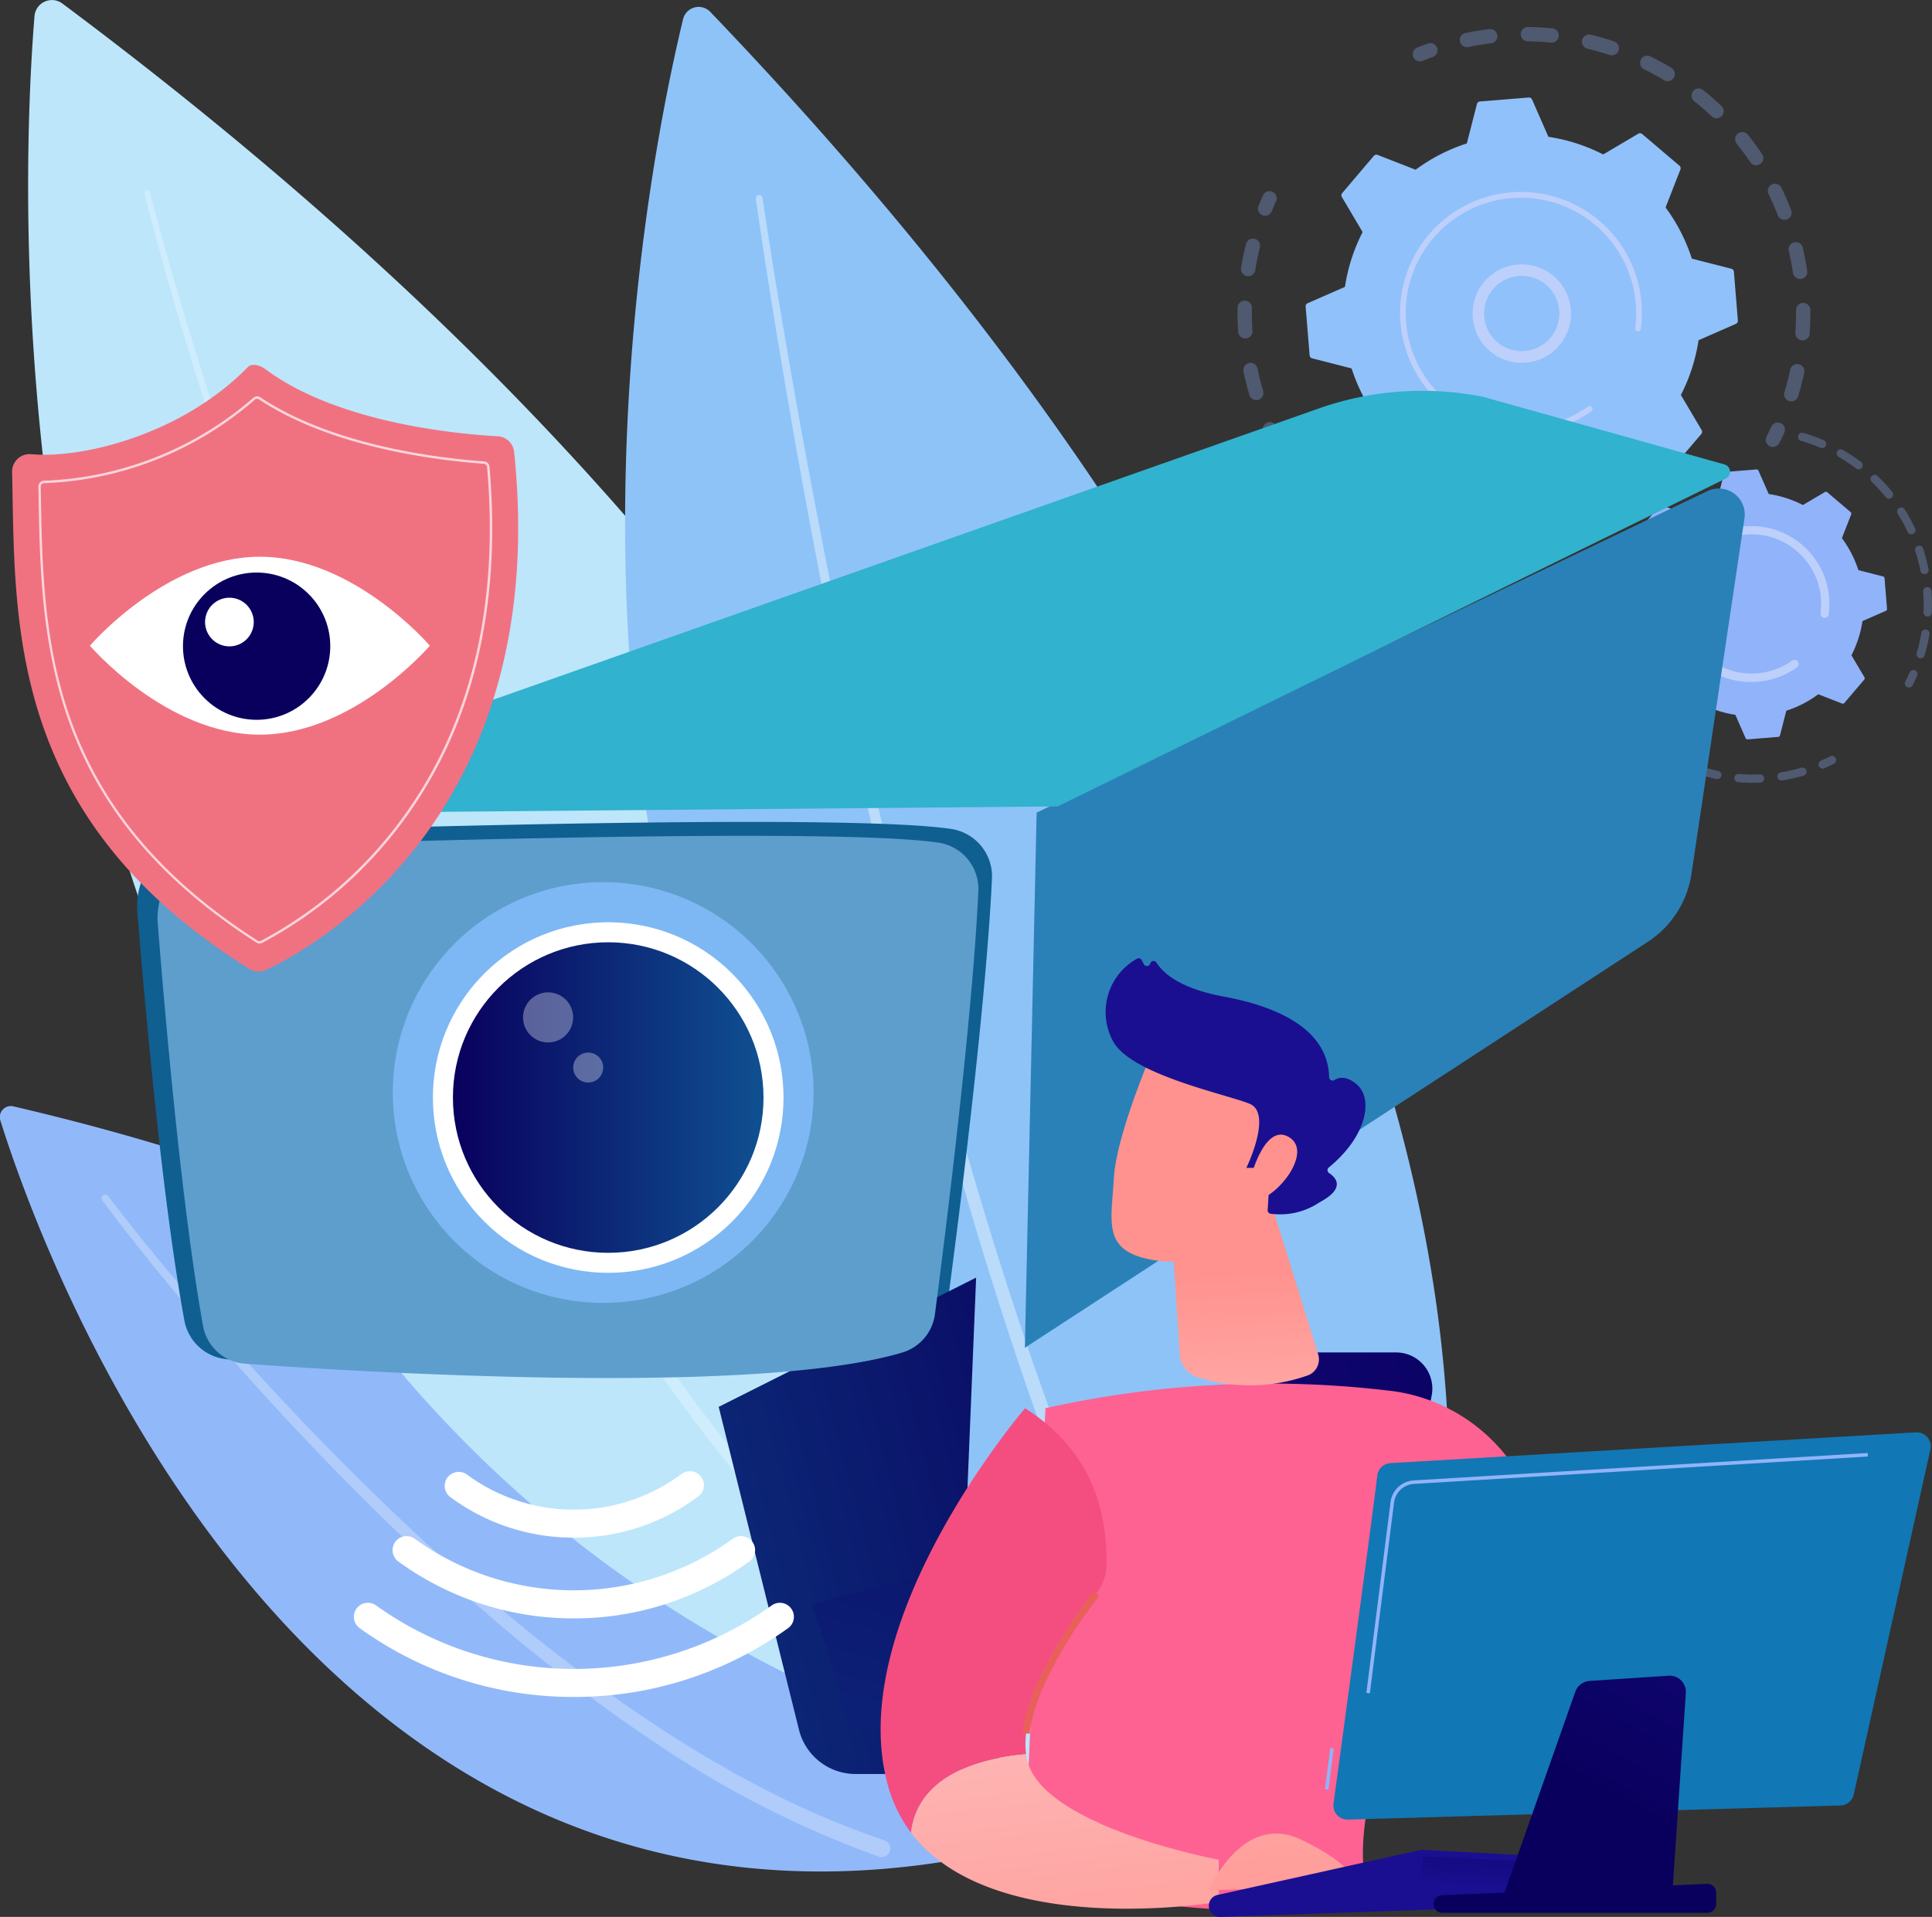 <svg xmlns="http://www.w3.org/2000/svg" xmlns:xlink="http://www.w3.org/1999/xlink" width="128.988" height="128" viewBox="0 0 128.988 128">
    <rect x="0" y="0" width="128.988" height="128" fill="#333333" stroke="none"/>
    <defs>
        <linearGradient id="linear-gradient" x1="2.061" x2="1.569" y1="2.325" y2="1.738" gradientUnits="objectBoundingBox">
            <stop offset="0" stop-color="#09005d"/>
            <stop offset="1" stop-color="#0f5f91"/>
        </linearGradient>
        <linearGradient id="linear-gradient-2" x1="1.672" x2="-1.823" y1="-.04" y2="1.658" gradientUnits="objectBoundingBox">
            <stop offset="0" stop-color="#09005d"/>
            <stop offset="1" stop-color="#1a0f91"/>
        </linearGradient>
        <linearGradient id="linear-gradient-3" x1="1.746" x2="-1.531" y1="-.033" y2="1.608" gradientUnits="objectBoundingBox">
            <stop offset="0" stop-color="#09005d"/>
            <stop offset="1" stop-color="#0f5091"/>
        </linearGradient>
        <linearGradient id="linear-gradient-4" x1="0" x2="1" y1=".5" y2=".5" xlink:href="#linear-gradient-3"/>
        <linearGradient id="linear-gradient-5" x1="1.143" x2="-.727" y1="-.668" y2="3.002" gradientUnits="objectBoundingBox">
            <stop offset="0" stop-color="#09005d"/>
            <stop offset="1" stop-color="#0f4691"/>
        </linearGradient>
        <linearGradient id="linear-gradient-6" x1="1.463" x2="1.198" y1="-3.853" y2="-2.648" gradientUnits="objectBoundingBox">
            <stop offset="0" stop-color="#ef70b0"/>
            <stop offset="1" stop-color="#fe6292"/>
        </linearGradient>
        <linearGradient id="linear-gradient-7" x1=".522" x2=".498" y1="1.591" y2=".48" gradientUnits="objectBoundingBox">
            <stop offset="0" stop-color="#febbba"/>
            <stop offset="1" stop-color="#ff928e"/>
        </linearGradient>
        <linearGradient id="linear-gradient-8" x1="66.963" x2="65.851" y1=".35" y2="1.106" xlink:href="#linear-gradient-7"/>
        <linearGradient id="linear-gradient-9" x1="1.807" x2=".766" y1="-2.091" y2="-.096" xlink:href="#linear-gradient-2"/>
        <linearGradient id="linear-gradient-10" x1="270.427" x2="265.877" y1="-.685" y2="1.784" xlink:href="#linear-gradient-7"/>
        <linearGradient id="linear-gradient-11" x1="3.106" x2="2.403" y1="-5.021" y2="-3.524" gradientUnits="objectBoundingBox">
            <stop offset="0" stop-color="#ff928e"/>
            <stop offset="1" stop-color="#f44e81"/>
        </linearGradient>
        <linearGradient id="linear-gradient-12" x1="8.232" x2="6.157" y1="-16.137" y2="-11.674" gradientUnits="objectBoundingBox">
            <stop offset="0" stop-color="#e1473d"/>
            <stop offset="1" stop-color="#e9605a"/>
        </linearGradient>
        <linearGradient id="linear-gradient-13" x1=".311" x2=".746" y1="-.394" y2="1.885" xlink:href="#linear-gradient-7"/>
        <linearGradient id="linear-gradient-14" x1="-.165" x2=".749" y1="-3.58" y2="2.625" xlink:href="#linear-gradient-7"/>
        <linearGradient id="linear-gradient-15" x1=".816" x2=".609" y1="-1.365" y2="-.035" xlink:href="#linear-gradient-2"/>
        <linearGradient id="linear-gradient-16" x1=".992" x2=".426" y1="-1.488" y2=".798" xlink:href="#linear-gradient-2"/>
        <linearGradient id="linear-gradient-17" x1=".634" x2="1.551" y1=".593" y2="-1.426" xlink:href="#linear-gradient-2"/>
        <linearGradient id="linear-gradient-18" x1=".927" x2="2.246" y1="-3.838" y2="-17.85" xlink:href="#linear-gradient-2"/>
        <linearGradient id="linear-gradient-19" x1="1.24" x2="2.088" y1="-2.249" y2="-5.397" xlink:href="#linear-gradient-2"/>
        <style>
            .cls-18,.cls-2,.cls-20{fill:#fff}.cls-2{opacity:.28}.cls-6{opacity:.3}.cls-7{fill:#91b3fa}.cls-9{fill:#bdd0fb}.cls-20{opacity:.33}
        </style>
    </defs>
    <g id="그룹_147" transform="translate(-1685.015 -13.656)">
        <g id="그룹_126" transform="translate(1685.015 87.505)">
            <path id="패스_95" fill="#91b9fa" d="M1685.054 474.782c2.7 8.632 20.291 58.187 65.662 48.967 0 0-3.922-35.8-64.858-49.964a.739.739 0 0 0-.804.997z" transform="translate(-1685.015 -473.768)"/>
            <path id="패스_96" d="M1731.487 514.129c1.722 2.26 3.536 4.462 5.38 6.631s3.742 4.3 5.678 6.383 3.921 4.13 5.949 6.127 4.1 3.951 6.23 5.834 4.3 3.725 6.547 5.465 4.531 3.431 6.91 4.977c.586.4 1.188.774 1.792 1.146s1.2.762 1.817 1.1l1.842 1.058 1.879.987a58.216 58.216 0 0 0 7.791 3.3h.007a.574.574 0 1 1-.365 1.089h-.006a66.777 66.777 0 0 1-15.3-7.868c-2.39-1.586-4.679-3.312-6.923-5.088s-4.412-3.647-6.535-5.563-4.187-3.9-6.2-5.922-3.987-4.1-5.911-6.207-3.8-4.265-5.632-6.457-3.623-4.414-5.336-6.708a.243.243 0 0 1 .388-.293z" class="cls-2" transform="translate(-1724.267 -508.1)"/>
        </g>
        <g id="그룹_127" transform="translate(1686.894 13.656)">
            <path id="패스_97" fill="#bde6fb" d="M1698.192 15.844c-1.182 14.613-4.77 99.948 70.508 117.885 0 0 16.067-55.538-68.659-118.8a1.168 1.168 0 0 0-1.849.915z" transform="translate(-1697.772 -14.705)"/>
            <path id="패스_98" d="M1750.83 101.1c1.241 4.79 2.671 9.534 4.188 14.238s3.147 9.37 4.882 13.989a272.582 272.582 0 0 0 11.783 27.056 173.779 173.779 0 0 0 15.181 25c1.438 1.953 2.946 3.846 4.5 5.7s3.163 3.64 4.839 5.359a76.168 76.168 0 0 0 10.827 9.322.5.5 0 0 1 .127.665.434.434 0 0 1-.624.135 77.091 77.091 0 0 1-10.913-9.484q-2.526-2.615-4.857-5.428c-1.554-1.871-3.064-3.785-4.5-5.758a174.68 174.68 0 0 1-15.14-25.184 273.286 273.286 0 0 1-11.693-27.178q-2.577-6.954-4.829-14.036c-1.5-4.721-2.909-9.472-4.134-14.288a.205.205 0 0 1 .134-.249.19.19 0 0 1 .234.143z" class="cls-2" transform="translate(-1742.695 -88.245)"/>
        </g>
        <g id="그룹_128" transform="translate(1726.749 14.113)">
            <path id="패스_99" fill="#8ec3f8" d="M1948.159 18.677c-3.186 13.178-18.76 90.667 47.552 119.143 0 0 22.7-48.23-45.728-119.679a1.072 1.072 0 0 0-1.824.536z" transform="translate(-1944.299 -17.808)"/>
            <path id="패스_100" fill="#fff" d="M2004.025 103.267c.642 4.327 1.369 8.646 2.131 12.954s1.574 8.608 2.431 12.9c1.714 8.576 3.608 17.112 5.747 25.576s4.521 16.859 7.32 25.091q2.08 6.181 4.582 12.179a112.81 112.81 0 0 0 5.6 11.649.585.585 0 0 1-.182.773.511.511 0 0 1-.726-.194 114 114 0 0 1-5.586-11.8q-2.486-6.049-4.536-12.276c-2.763-8.286-5.1-16.72-7.2-25.211s-3.941-17.054-5.607-25.651q-1.25-6.448-2.359-12.925c-.737-4.319-1.44-8.642-2.059-12.985a.237.237 0 0 1 .188-.272.226.226 0 0 1 .255.2z" opacity="0.4" transform="translate(-1994.848 -90.507)"/>
        </g>
        <g id="그룹_140" transform="translate(1767.642 15.458)">
            <g id="그룹_134">
                <g id="그룹_129" class="cls-6" transform="translate(0 10.958)">
                    <path id="패스_101" d="M2228.229 145.673a.479.479 0 0 1-.335.545c-.519.153-1.052.285-1.585.394a.479.479 0 0 1-.564-.373v-.009a.478.478 0 0 1 .375-.555c.506-.1 1.012-.229 1.505-.374a.479.479 0 0 1 .594.324l.01.048zm-4.107.725a.472.472 0 0 1 .007.056.479.479 0 0 1-.447.508c-.542.035-1.091.047-1.631.036a.479.479 0 1 1 .02-.957c.513.01 1.035 0 1.55-.034a.479.479 0 0 1 .501.393zm-4.164-.2a.486.486 0 0 1 0 .163.479.479 0 0 1-.549.4c-.535-.086-1.073-.2-1.6-.329a.479.479 0 1 1 .233-.929c.5.125 1.01.231 1.518.313a.479.479 0 0 1 .398.384zm-4.017-1.124a.478.478 0 0 1-.651.53c-.5-.2-1-.432-1.485-.678a.479.479 0 0 1 .435-.853c.458.234.933.45 1.411.644a.478.478 0 0 1 .29.359zm-3.665-1.991a.479.479 0 0 1-.745.479c-.443-.31-.88-.643-1.3-.99a.479.479 0 0 1 .613-.736c.4.33.811.646 1.233.941a.479.479 0 0 1 .2.308zm-3.133-2.752a.478.478 0 0 1-.824.409c-.365-.4-.717-.822-1.047-1.253a.479.479 0 1 1 .76-.582c.313.409.647.809.994 1.19a.473.473 0 0 1 .118.238zm-4.3-17.044a.473.473 0 0 1-.007.2c-.125.5-.229 1.01-.31 1.519a.479.479 0 0 1-.946-.151c.086-.536.2-1.074.327-1.6a.479.479 0 0 1 .936.029zm1.853 13.669a.479.479 0 0 1-.888.322c-.266-.472-.515-.961-.74-1.454a.479.479 0 0 1 .871-.4c.213.468.45.933.7 1.381a.482.482 0 0 1 .061.152zm-2.4-9.535a.479.479 0 0 1 .008.1c-.01.515 0 1.036.037 1.551a.479.479 0 0 1-.955.063c-.036-.541-.049-1.09-.039-1.632a.479.479 0 0 1 .949-.078zm.772 5.7a.479.479 0 0 1-.93.222c-.154-.519-.288-1.052-.4-1.583v-.01a.479.479 0 0 1 .94-.183c.1.5.231 1.011.377 1.5.01.019.015.033.018.053z" class="cls-7" transform="translate(-2203.348 -119.721)"/>
                    <path id="패스_102" d="M2213.785 101.735a.473.473 0 0 1-.035.284c-.1.225-.2.455-.294.686a.479.479 0 0 1-.887-.36c.1-.242.2-.485.31-.721a.478.478 0 0 1 .906.111z" class="cls-7" transform="translate(-2211.181 -101.342)"/>
                </g>
                <g id="그룹_130" class="cls-6" transform="translate(11.676)">
                    <path id="패스_103" d="M2284.286 34.628a.479.479 0 0 1-.311.537c-.232.082-.467.171-.7.264a.479.479 0 0 1-.357-.888c.243-.1.49-.191.735-.278a.479.479 0 0 1 .611.291.514.514 0 0 1 .022.074z" class="cls-7" transform="translate(-2282.62 -33.161)"/>
                    <path id="패스_104" d="M2327.187 42.58q.06.325.109.654a.479.479 0 0 1-.947.142c-.076-.507-.173-1.009-.288-1.5a.479.479 0 0 1 .932-.219c.072.304.137.614.194.923zm.311 3.173a.492.492 0 0 1 .008.081c.007.534-.009 1.074-.047 1.606a.479.479 0 0 1-.955-.068c.036-.5.051-1.018.045-1.525a.479.479 0 0 1 .949-.093zm-1.25-6.5a.478.478 0 0 1-.917.258c-.183-.472-.387-.942-.609-1.4a.479.479 0 1 1 .861-.419c.234.48.45.976.641 1.473a.483.483 0 0 1 .024.087zm.85 10.587a.481.481 0 0 1 0 .186c-.111.522-.245 1.046-.4 1.556a.479.479 0 1 1-.916-.277c.146-.485.273-.982.379-1.478a.479.479 0 0 1 .939.013zm-2.741-14.227a.479.479 0 0 1-.868.353c-.281-.42-.584-.834-.9-1.23a.479.479 0 1 1 .748-.6c.333.417.653.853.949 1.3a.471.471 0 0 1 .071.176zm-2.643-3.137a.479.479 0 0 1-.8.434c-.367-.349-.754-.687-1.148-1a.479.479 0 1 1 .6-.746c.416.334.822.689 1.209 1.057a.48.48 0 0 1 .139.255zm-3.265-2.486a.478.478 0 0 1-.717.5c-.435-.261-.886-.507-1.34-.731a.479.479 0 0 1 .423-.859c.477.235.952.494 1.41.769a.476.476 0 0 1 .224.321zm-3.728-1.714a.47.47 0 0 1-.017.237.478.478 0 0 1-.6.3c-.481-.16-.975-.3-1.467-.419a.479.479 0 1 1 .224-.931c.518.125 1.038.273 1.545.441a.478.478 0 0 1 .315.372zm-4.016-.854a.479.479 0 0 1-.518.563c-.5-.05-1.016-.079-1.523-.086a.479.479 0 1 1 .014-.957c.534.007 1.073.038 1.6.09a.479.479 0 0 1 .427.389zm-4.1.049v.029a.478.478 0 0 1-.417.533c-.371.045-.744.1-1.11.17q-.2.036-.4.077a.478.478 0 0 1-.565-.372.473.473 0 0 1 .371-.566q.208-.043.417-.081c.385-.071.778-.131 1.168-.178a.478.478 0 0 1 .531.387z" class="cls-7" transform="translate(-2300.942 -26.942)"/>
                    <path id="패스_105" d="M2443.984 206.654a.475.475 0 0 1-.036.286c-.108.236-.223.473-.342.706a.479.479 0 0 1-.853-.435c.113-.222.222-.447.325-.671a.479.479 0 0 1 .906.114z" class="cls-7" transform="translate(-2419.122 -179.85)"/>
                </g>
                <g id="그룹_133" transform="translate(4.547 4.707)">
                    <path id="패스_106" fill="#91c1fa" d="M2260.632 81.364a.223.223 0 0 0 .022-.259l-1.387-2.343a11.867 11.867 0 0 0 1.18-3.657l2.492-1.093a.223.223 0 0 0 .133-.223l-.265-3.256a.224.224 0 0 0-.167-.2l-2.64-.674a11.864 11.864 0 0 0-1.755-3.419l.991-2.536a.224.224 0 0 0-.064-.252l-2.489-2.115a.223.223 0 0 0-.259-.022l-2.343 1.387a11.87 11.87 0 0 0-3.658-1.179l-1.092-2.492a.224.224 0 0 0-.223-.133l-3.256.265a.224.224 0 0 0-.2.167l-.676 2.636a11.854 11.854 0 0 0-3.419 1.755l-2.536-.99a.224.224 0 0 0-.252.063l-2.115 2.489a.224.224 0 0 0-.022.259l1.387 2.343a11.867 11.867 0 0 0-1.179 3.657l-2.492 1.093a.224.224 0 0 0-.133.223l.265 3.255a.223.223 0 0 0 .167.2l2.636.676a11.838 11.838 0 0 0 1.755 3.419l-.991 2.537a.224.224 0 0 0 .063.252l2.489 2.115a.224.224 0 0 0 .259.022l2.344-1.387a11.867 11.867 0 0 0 3.657 1.179l1.093 2.492a.223.223 0 0 0 .223.133l3.255-.265a.225.225 0 0 0 .2-.167l.675-2.636a11.866 11.866 0 0 0 3.419-1.755l2.536.99a.224.224 0 0 0 .252-.063z" transform="translate(-2234.219 -58.896)"/>
                    <g id="그룹_131" transform="translate(11.142 11.143)">
                        <path id="패스_107" d="M2316.38 137.244a3.285 3.285 0 1 1-.122-.466 3.33 3.33 0 0 1 .122.466zm-5.707 1.043a2.636 2.636 0 0 0 .094.361 2.514 2.514 0 1 0-.094-.361z" class="cls-9" transform="translate(-2309.865 -134.553)"/>
                    </g>
                    <g id="그룹_132" transform="translate(6.297 6.313)">
                        <path id="패스_108" d="M2292.982 108.355a8.243 8.243 0 0 1 .109.822q.011.131.017.262a8.151 8.151 0 0 1-.039 1.292v.017c0 .016 0 .033-.006.05l-.012.1a.192.192 0 0 1-.155.163.2.2 0 0 1-.061 0 .192.192 0 0 1-.164-.215 7.7 7.7 0 0 0-4.042-7.816 7.64 7.64 0 0 0-4.206-.863 7.835 7.835 0 0 0-.785.1 7.69 7.69 0 0 0 2.031 15.225 7.693 7.693 0 0 0 3.848-1.406.19.19 0 0 1 .077-.033.191.191 0 0 1 .146.344 8.049 8.049 0 0 1-3.226 1.368 8.074 8.074 0 0 1-9.513-7.284 8.075 8.075 0 0 1 6.568-8.591 8.233 8.233 0 0 1 .824-.109 8.074 8.074 0 0 1 8.592 6.57z" class="cls-9" transform="translate(-2276.972 -101.758)"/>
                    </g>
                </g>
            </g>
            <g id="그룹_139" transform="translate(22.516 27.087)">
                <g id="그룹_135" class="cls-6" transform="translate(0 11.252)">
                    <path id="패스_109" d="M2467.857 357.616a.275.275 0 0 1-.147.3c-.209.106-.425.206-.64.3a.276.276 0 0 1-.219-.507c.205-.089.41-.185.609-.285a.277.277 0 0 1 .372.122.293.293 0 0 1 .025.07z" class="cls-7" transform="translate(-2450.414 -347.058)"/>
                    <path id="패스_110" d="M2371.686 298.58a.277.277 0 0 1-.194.315 12.027 12.027 0 0 1-1.182.28l-.252.044a.286.286 0 0 1-.317-.228.276.276 0 0 1 .228-.317l.241-.042a11.551 11.551 0 0 0 1.127-.267.277.277 0 0 1 .343.188l.006.027zm-2.829.459a.263.263 0 0 1 0 .039.276.276 0 0 1-.265.287 11.973 11.973 0 0 1-1.469-.033.276.276 0 1 1 .046-.55 11.418 11.418 0 0 0 1.4.031.275.275 0 0 1 .287.226zM2366 298.8a.277.277 0 0 1-.329.32 11.9 11.9 0 0 1-1.417-.393.276.276 0 0 1 .18-.522 11.357 11.357 0 0 0 1.351.375.276.276 0 0 1 .215.22zm-2.71-.935a.276.276 0 0 1-.393.3 11.933 11.933 0 0 1-1.277-.727.276.276 0 1 1 .3-.462 11.305 11.305 0 0 0 1.218.694.274.274 0 0 1 .153.193zm-2.4-1.569a.276.276 0 0 1-.45.261 12.133 12.133 0 0 1-1.062-1.015.276.276 0 1 1 .405-.375 11.464 11.464 0 0 0 1.013.969.276.276 0 0 1 .097.159zm-1.945-2.1a.276.276 0 0 1-.5.211 11.84 11.84 0 0 1-.782-1.243.276.276 0 0 1 .485-.264 11.362 11.362 0 0 0 .745 1.185.273.273 0 0 1 .054.106zm-1.372-2.514a.276.276 0 0 1-.528.151 11.958 11.958 0 0 1-.453-1.4.276.276 0 0 1 .535-.138 11.5 11.5 0 0 0 .431 1.333.237.237 0 0 1 .018.049zm-.81-4.208a.287.287 0 0 1 0 .048 11.529 11.529 0 0 0 .073 1.217l.022.182a.276.276 0 0 1-.548.072l-.023-.192a11.949 11.949 0 0 1-.076-1.274.276.276 0 0 1 .548-.052z" class="cls-7" transform="translate(-2356.218 -287.243)"/>
                </g>
                <g id="그룹_136" class="cls-6" transform="translate(14.899)">
                    <path id="패스_111" d="M2466.093 219.99a.276.276 0 0 1-.542.1 11.382 11.382 0 0 0-.348-1.334.276.276 0 0 1 .525-.172 12.072 12.072 0 0 1 .365 1.4zm.19 1.4v.03a12.047 12.047 0 0 1 .021 1.445.276.276 0 0 1-.552-.025 11.452 11.452 0 0 0-.021-1.379.276.276 0 0 1 .547-.071zm-1.067-4.078a.276.276 0 0 1-.521.167 11.419 11.419 0 0 0-.661-1.21.276.276 0 0 1 .468-.293 12.051 12.051 0 0 1 .692 1.269.279.279 0 0 1 .022.066zm.938 6.9a.276.276 0 0 1 0 .1 11.881 11.881 0 0 1-.328 1.409.276.276 0 1 1-.529-.158 11.192 11.192 0 0 0 .313-1.343.276.276 0 0 1 .543 0zm-2.436-9.282a.276.276 0 0 1-.486.224 11.345 11.345 0 0 0-.932-1.016.276.276 0 0 1 .384-.4 12.042 12.042 0 0 1 .977 1.065.274.274 0 0 1 .057.121zm-2.027-1.958a.276.276 0 0 1-.438.27 11.518 11.518 0 0 0-1.148-.764.276.276 0 1 1 .277-.477 12.078 12.078 0 0 1 1.2.8.275.275 0 0 1 .109.165zm-2.438-1.416a.271.271 0 0 1-.018.158.276.276 0 0 1-.363.145 11.289 11.289 0 0 0-1.3-.466.276.276 0 1 1 .155-.53 11.956 11.956 0 0 1 1.361.488.276.276 0 0 1 .164.199z" class="cls-7" transform="translate(-2457.375 -210.847)"/>
                    <path id="패스_112" d="M2506.6 318.667a.274.274 0 0 1-.018.161c-.095.217-.2.431-.3.638a.276.276 0 0 1-.492-.251c.1-.2.2-.4.289-.608a.276.276 0 0 1 .524.061z" class="cls-7" transform="translate(-2498.629 -302.594)"/>
                </g>
                <g id="그룹_138" transform="translate(2.817 2.457)">
                    <path id="패스_113" d="M2391.848 241.565a.141.141 0 0 0 .014-.162l-.867-1.464a7.4 7.4 0 0 0 .737-2.285l1.557-.683a.141.141 0 0 0 .083-.139l-.166-2.034a.14.14 0 0 0-.1-.124l-1.647-.422a7.407 7.407 0 0 0-1.1-2.136l.619-1.585a.139.139 0 0 0-.04-.157l-1.555-1.321a.141.141 0 0 0-.162-.014l-1.464.867a7.408 7.408 0 0 0-2.285-.737l-.683-1.557a.139.139 0 0 0-.139-.083l-2.034.165a.14.14 0 0 0-.124.1l-.422 1.647a7.406 7.406 0 0 0-2.136 1.1l-1.585-.619a.139.139 0 0 0-.157.04l-1.322 1.555a.139.139 0 0 0-.014.162l.867 1.464a7.389 7.389 0 0 0-.737 2.285l-1.557.683a.141.141 0 0 0-.083.139l.165 2.034a.14.14 0 0 0 .1.124l1.646.422a7.408 7.408 0 0 0 1.1 2.136l-.618 1.585a.139.139 0 0 0 .04.157l1.555 1.321a.14.14 0 0 0 .162.014l1.464-.867a7.406 7.406 0 0 0 2.285.737l.683 1.557a.14.14 0 0 0 .139.083l2.034-.165a.14.14 0 0 0 .124-.1l.422-1.647a7.413 7.413 0 0 0 2.136-1.1l1.585.619a.14.14 0 0 0 .157-.04z" class="cls-7" transform="translate(-2375.346 -227.528)"/>
                    <path id="패스_114" fill="#91b3fa" d="M2426.508 276.254a2.093 2.093 0 1 1-.078-.3 2.019 2.019 0 0 1 .078.3zm-3.565.651a1.536 1.536 0 1 0 2.965-.773 1.536 1.536 0 0 0-2.965.773z" opacity="0.56" transform="translate(-2415.441 -267.614)"/>
                    <g id="그룹_137" transform="translate(3.778 3.788)">
                        <path id="패스_115" d="M2411.308 257.5a5.263 5.263 0 0 1 .048 1.584l-.006.047a.276.276 0 0 1-.223.235.271.271 0 0 1-.087 0 .276.276 0 0 1-.237-.31 4.668 4.668 0 0 0 .024-.989v-.054a4.6 4.6 0 0 0-.758-2.147 4.669 4.669 0 0 0-.829-.938l-.008-.007-.024-.02a4.618 4.618 0 0 0-3.386-1.091 4.726 4.726 0 0 0-.474.063 4.648 4.648 0 1 0 3.553 8.353.273.273 0 0 1 .11-.047.276.276 0 0 1 .21.5 5.187 5.187 0 0 1-2.078.882 5.254 5.254 0 0 1-.524.069 5.2 5.2 0 0 1-1.373-10.3 5.322 5.322 0 0 1 .531-.07 5.208 5.208 0 0 1 5.531 4.24z" class="cls-9" transform="translate(-2400.994 -253.246)"/>
                    </g>
                </g>
            </g>
        </g>
        <path id="패스_116" fill="#2a81b7" d="M2106.922 273.991l.785-35.735 44.791-21.473a1.736 1.736 0 0 1 2.468 1.822l-3.538 23.734a6.585 6.585 0 0 1-2.987 4.591z" transform="translate(-353.483 -170.336)"/>
        <path id="패스_117" fill="#31b2ce" d="M1761.521 209.1l76.641-27.044a20.8 20.8 0 0 1 11.141-.818l16.057 4.5a.508.508 0 0 1 .1.957l-44.588 21.886z" transform="translate(-65.238 -141.077)"/>
        <path id="패스_118" fill="url(#linear-gradient)" d="M1747.184 367.886c.562 6.939 1.693 19.378 3.139 27.26a3.177 3.177 0 0 0 2.907 2.593c8.291.586 35.586 2.224 45.769-.77a3.169 3.169 0 0 0 2.231-2.632c.7-5.215 2.606-20.033 3.012-28.7a3.2 3.2 0 0 0-2.721-3.312c-6.779-1.015-37.357-.133-49.617.272a4.894 4.894 0 0 0-4.72 5.289z" transform="translate(-52.999 -293.315)"/>
        <path id="패스_119" fill="url(#linear-gradient-2)" d="M2230.022 610.043h-6.187a2.438 2.438 0 0 1-2.307-1.677c-2.08-6.215-1.734-13.324.152-21a2.423 2.423 0 0 1 2.353-1.84h5.989a2.417 2.417 0 0 1 2.374 2.884 47.744 47.744 0 0 0 0 18.75 2.417 2.417 0 0 1-2.374 2.883z" transform="translate(-451.797 -481.56)"/>
        <path id="패스_120" fill="url(#linear-gradient-3)" d="M1992.484 560.244l5.358 21.556a3.9 3.9 0 0 0 3.789 2.962h4.378a2.4 2.4 0 0 0 2.394-2.3l1.268-30.847z" transform="translate(-259.486 -452.646)"/>
        <path id="패스_121" fill="#5d9ecd" d="M1756.47 373.84c.539 6.816 1.626 19.034 3.013 26.776a3.077 3.077 0 0 0 2.792 2.547c7.96.575 34.164 2.185 43.94-.757a3.094 3.094 0 0 0 2.142-2.585c.669-5.123 2.5-19.678 2.893-28.189a3.121 3.121 0 0 0-2.613-3.253c-6.508-1-35.865-.13-47.635.268a4.768 4.768 0 0 0-4.532 5.193z" transform="translate(-60.917 -298.447)"/>
        <g id="그룹_141" transform="translate(1709.068 70.391)">
            <circle id="타원_38" cx="14.046" cy="14.046" r="14.046" fill="#7db8f4" transform="translate(2.173 2.173)"/>
            <circle id="타원_39" cx="11.705" cy="11.705" r="11.705" class="cls-18" transform="rotate(-45 19.982 8.277)"/>
            <circle id="타원_40" cx="10.368" cy="10.368" r="10.368" fill="url(#linear-gradient-4)" transform="translate(6.186 6.186)"/>
            <path id="패스_122" d="M1914.757 440.971a1.672 1.672 0 1 1-1.672-1.672 1.672 1.672 0 0 1 1.672 1.672z" class="cls-20" transform="translate(-1900.545 -429.768)"/>
            <path id="패스_123" d="M1935.123 468.554a1 1 0 1 1 1-1 1 1 0 0 1-1 1z" class="cls-20" transform="translate(-1919.906 -453.003)"/>
        </g>
        <path id="패스_124" fill="url(#linear-gradient-5)" d="M2032.186 652.789l32.253-6.138v-11.8l-36.478 9.535 2.448 7.334a1.6 1.6 0 0 0 1.777 1.069z" transform="translate(-288.754 -523.616)"/>
        <path id="패스_125" fill="url(#linear-gradient-6)" d="M2117.5 601.093a68.231 68.231 0 0 1 23.3-1.128 11.64 11.64 0 0 1 8.17 5.319c3.276 5.183 7.907 14.42 6.927 24.054l-5.141 1.271s-3.553-11.432-7.552-16.085c0 0-4.735 10.795-4.5 16.723q.01.251.032.491c.544 5.8-22.734 1.082-22.734 1.082z" transform="translate(-362.688 -493.403)"/>
        <path id="패스_126" fill="url(#linear-gradient-7)" d="M2188.2 520.187l.517 8.038a1.745 1.745 0 0 0 1.211 1.582 11.516 11.516 0 0 0 7.407-.145 1.151 1.151 0 0 0 .623-1.412l-3.826-12.291z" transform="translate(-424.944 -424.187)"/>
        <g id="그룹_142" transform="translate(1758.821 77.643)">
            <path id="패스_127" fill="url(#linear-gradient-8)" d="M2163.421 465.633s-2.444 5.615-2.609 8.562-.8 4.859 2.609 5.453a7.244 7.244 0 0 0 7.833-4.04s2.437-4.524 1.89-6.376-9.723-3.599-9.723-3.599z" transform="translate(-2160.253 -459.5)"/>
            <path id="패스_128" fill="url(#linear-gradient-9)" d="M2167.749 437.994h-.43s1.775-3.641.216-4.28-7.738-1.9-9.07-4.092a4.076 4.076 0 0 1 1.575-5.607.229.229 0 0 1 .292.108l.142.269a.231.231 0 0 0 .427-.044.231.231 0 0 1 .415-.063c.408.656 1.513 1.721 4.476 2.268 4.2.776 6.984 2.478 7.052 5.383a.232.232 0 0 0 .359.19c.31-.189.807-.278 1.471.28 1.155.971.682 3.489-1.849 5.56a.23.23 0 0 0 .011.371c.459.3 1.143 1.009-.629 1.957a4.726 4.726 0 0 1-3.291.76.232.232 0 0 1-.175-.239l.159-2.575a.231.231 0 0 0-.231-.246z" transform="translate(-2157.913 -423.997)"/>
            <path id="패스_129" fill="url(#linear-gradient-10)" d="M2223.975 506.713s.933-3.587 2.541-2.581-.834 4.019-2.127 4.153z" transform="translate(-2214.245 -492.177)"/>
        </g>
        <g id="그룹_143" transform="translate(1743.81 107.689)">
            <path id="패스_130" fill="url(#linear-gradient-11)" d="M2070.347 633.919c-.5-3.544 3.169-8.755 4.687-10.732a3.29 3.29 0 0 0 .683-1.97c.044-5.02-2.063-8.244-5.441-10.409 0 0-12.257 14.28-9.136 25.264a9.236 9.236 0 0 0 1.521 3.079c.492-4.139 5.275-5.042 7.686-5.232z" transform="translate(-2060.632 -610.808)"/>
            <path id="패스_131" fill="url(#linear-gradient-12)" d="M2125.441 703.383l-.467-.053c.4-3.476 3.446-7.767 4.739-9.451l.373.286c-1.269 1.653-4.262 5.859-4.645 9.218z" transform="translate(-2115.497 -681.643)"/>
            <path id="패스_132" fill="url(#linear-gradient-13)" d="M2082.191 768.2a4.09 4.09 0 0 1-.1-.491c-2.411.191-7.195 1.094-7.686 5.232 5.47 7.234 20.547 4.625 20.547 4.625v-2.815s-11.576-2.151-12.761-6.551z" transform="translate(-2072.38 -744.603)"/>
        </g>
        <path id="패스_133" fill="url(#linear-gradient-14)" d="M2204.07 807.421s2.226-5.253 6.148-3.39 3.615 3.082 3.615 3.082z" transform="translate(-438.352 -667.541)"/>
        <path id="패스_134" fill="url(#linear-gradient-15)" d="M2200.661 814.8a.745.745 0 0 0 .769.686l20.326-.709a.744.744 0 0 0 .685-.522l.59-1.888a.745.745 0 0 0-.671-.966l-7.412-.394a.75.75 0 0 0-.2.017l-13.5 2.991a.744.744 0 0 0-.587.785z" transform="translate(-434.938 -673.827)"/>
        <path id="패스_135" fill="url(#linear-gradient-16)" d="M2293.181 816.635l.559-2.606 7.614.363-.5 2.162z" transform="translate(-513.677 -676.407)"/>
        <path id="패스_136" fill="#1277b5" d="M2249.7 624.6c-.431 3.521-2.369 17.827-2.924 21.914a.939.939 0 0 0 .958 1.064l32.885-.941a.94.94 0 0 0 .89-.736l5.116-23.038a.94.94 0 0 0-.972-1.142l-35.075 2.054a.939.939 0 0 0-.878.825z" transform="translate(-472.73 -512.42)"/>
        <path id="패스_137" fill="url(#linear-gradient-17)" d="M2328.287 733.133l-4.86 13.794 11.3.24.941-13.951a1.084 1.084 0 0 0-1.154-1.155l-5.277.35a1.084 1.084 0 0 0-.95.722z" transform="translate(-538.099 -606.51)"/>
        <path id="패스_138" fill="url(#linear-gradient-18)" d="M2292.149 827.61a.587.587 0 0 0 .558.77h17.7a.587.587 0 0 0 .587-.587v-.759a.587.587 0 0 0-.612-.586l-17.7.759a.587.587 0 0 0-.533.403z" transform="translate(-511.403 -686.997)"/>
        <path id="패스_139" d="M2261.956 647.164l-.233-.03 1.615-12.742a1.66 1.66 0 0 1 1.545-1.447l30.31-1.83.014.235-30.31 1.83a1.423 1.423 0 0 0-1.326 1.242z" class="cls-7" transform="translate(-485.484 -520.435)"/>
        <path id="사각형_352" d="M0 0H2.781V0.235H0z" class="cls-7" transform="rotate(-82.76 962.3 -939.946)"/>
        <g id="그룹_144" transform="translate(1708.64 111.917)">
            <path id="패스_140" d="M1849.987 705.317a24.38 24.38 0 0 0 14.3-4.593.935.935 0 0 0-1.091-1.52 22.685 22.685 0 0 1-26.416 0 .935.935 0 0 0-1.09 1.52 24.38 24.38 0 0 0 14.297 4.593z" class="cls-18" transform="translate(-1835.298 -690.263)"/>
            <path id="패스_141" d="M1864.973 674.3a19.844 19.844 0 0 0 11.714-3.8.935.935 0 0 0-1.1-1.515 18.1 18.1 0 0 1-21.232 0 .935.935 0 0 0-1.1 1.515 19.842 19.842 0 0 0 11.718 3.8z" class="cls-18" transform="translate(-1850.285 -664.493)"/>
            <path id="패스_142" d="M1884.93 643.927a13.8 13.8 0 0 0 8.274-2.729.935.935 0 1 0-1.114-1.5 12.038 12.038 0 0 1-14.321 0 .935.935 0 0 0-1.114 1.5 13.8 13.8 0 0 0 8.275 2.729z" class="cls-18" transform="translate(-1870.242 -639.512)"/>
        </g>
        <g id="그룹_146" transform="translate(1685.824 38.02)">
            <g id="그룹_145">
                <path id="패스_143" fill="#f07281" d="M1690.879 174.607a1.165 1.165 0 0 1 .9-.31c3.538.318 10.139-1.386 14.453-5.8.3-.307.846-.133 1.189.123 4.8 3.586 12.752 4.329 15.512 4.481a1.165 1.165 0 0 1 1.094 1.043c2.511 24.251-13.278 33.038-16.553 34.59a1.168 1.168 0 0 1-1.116-.065c-16.321-10.166-15.623-23.387-15.849-33.183a1.167 1.167 0 0 1 .37-.879z" transform="translate(-1690.51 -168.333)"/>
                <path id="패스_144" fill="#fff" d="M1717.194 219.15a.388.388 0 0 1-.209-.061c-6.257-4-10.336-8.782-12.468-14.619-1.9-5.213-2-10.522-2.08-15.206l-.011-.624a.382.382 0 0 1 .11-.277.387.387 0 0 1 .278-.116 22.516 22.516 0 0 0 13.957-5.534.386.386 0 0 1 .472-.034c4.687 3.11 11.373 4.016 14.942 4.279a.385.385 0 0 1 .356.352c.829 9.462-1.139 17.464-5.85 23.782a28.082 28.082 0 0 1-9.321 8.015.385.385 0 0 1-.176.043zm.1-.184l.036.071-.036-.071a27.911 27.911 0 0 0 9.266-7.969c4.687-6.286 6.645-14.251 5.819-23.673a.227.227 0 0 0-.209-.208c-3.584-.264-10.3-1.175-15.018-4.3a.228.228 0 0 0-.278.02 22.684 22.684 0 0 1-14.06 5.574.23.23 0 0 0-.168.069.224.224 0 0 0-.065.162l.011.624c.082 4.671.175 9.966 2.07 15.154 2.12 5.8 6.177 10.559 12.4 14.539a.229.229 0 0 0 .238.008z" opacity="0.7" transform="translate(-1700.671 -180.511)"/>
            </g>
            <path id="패스_145" d="M1725.772 261.255s5.081 5.94 11.348 5.94 11.348-5.94 11.348-5.94-5.081-5.94-11.348-5.94-11.348 5.94-11.348 5.94z" class="cls-18" transform="translate(-1720.578 -242.503)"/>
            <circle id="타원_41" cx="4.917" cy="4.917" r="4.917" fill="url(#linear-gradient-19)" transform="rotate(-45 27.36 -1.919)"/>
            <circle id="타원_42" cx="1.625" cy="1.625" r="1.625" class="cls-18" transform="rotate(-76.7 17.892 1.258)"/>
        </g>
    </g>
</svg>

